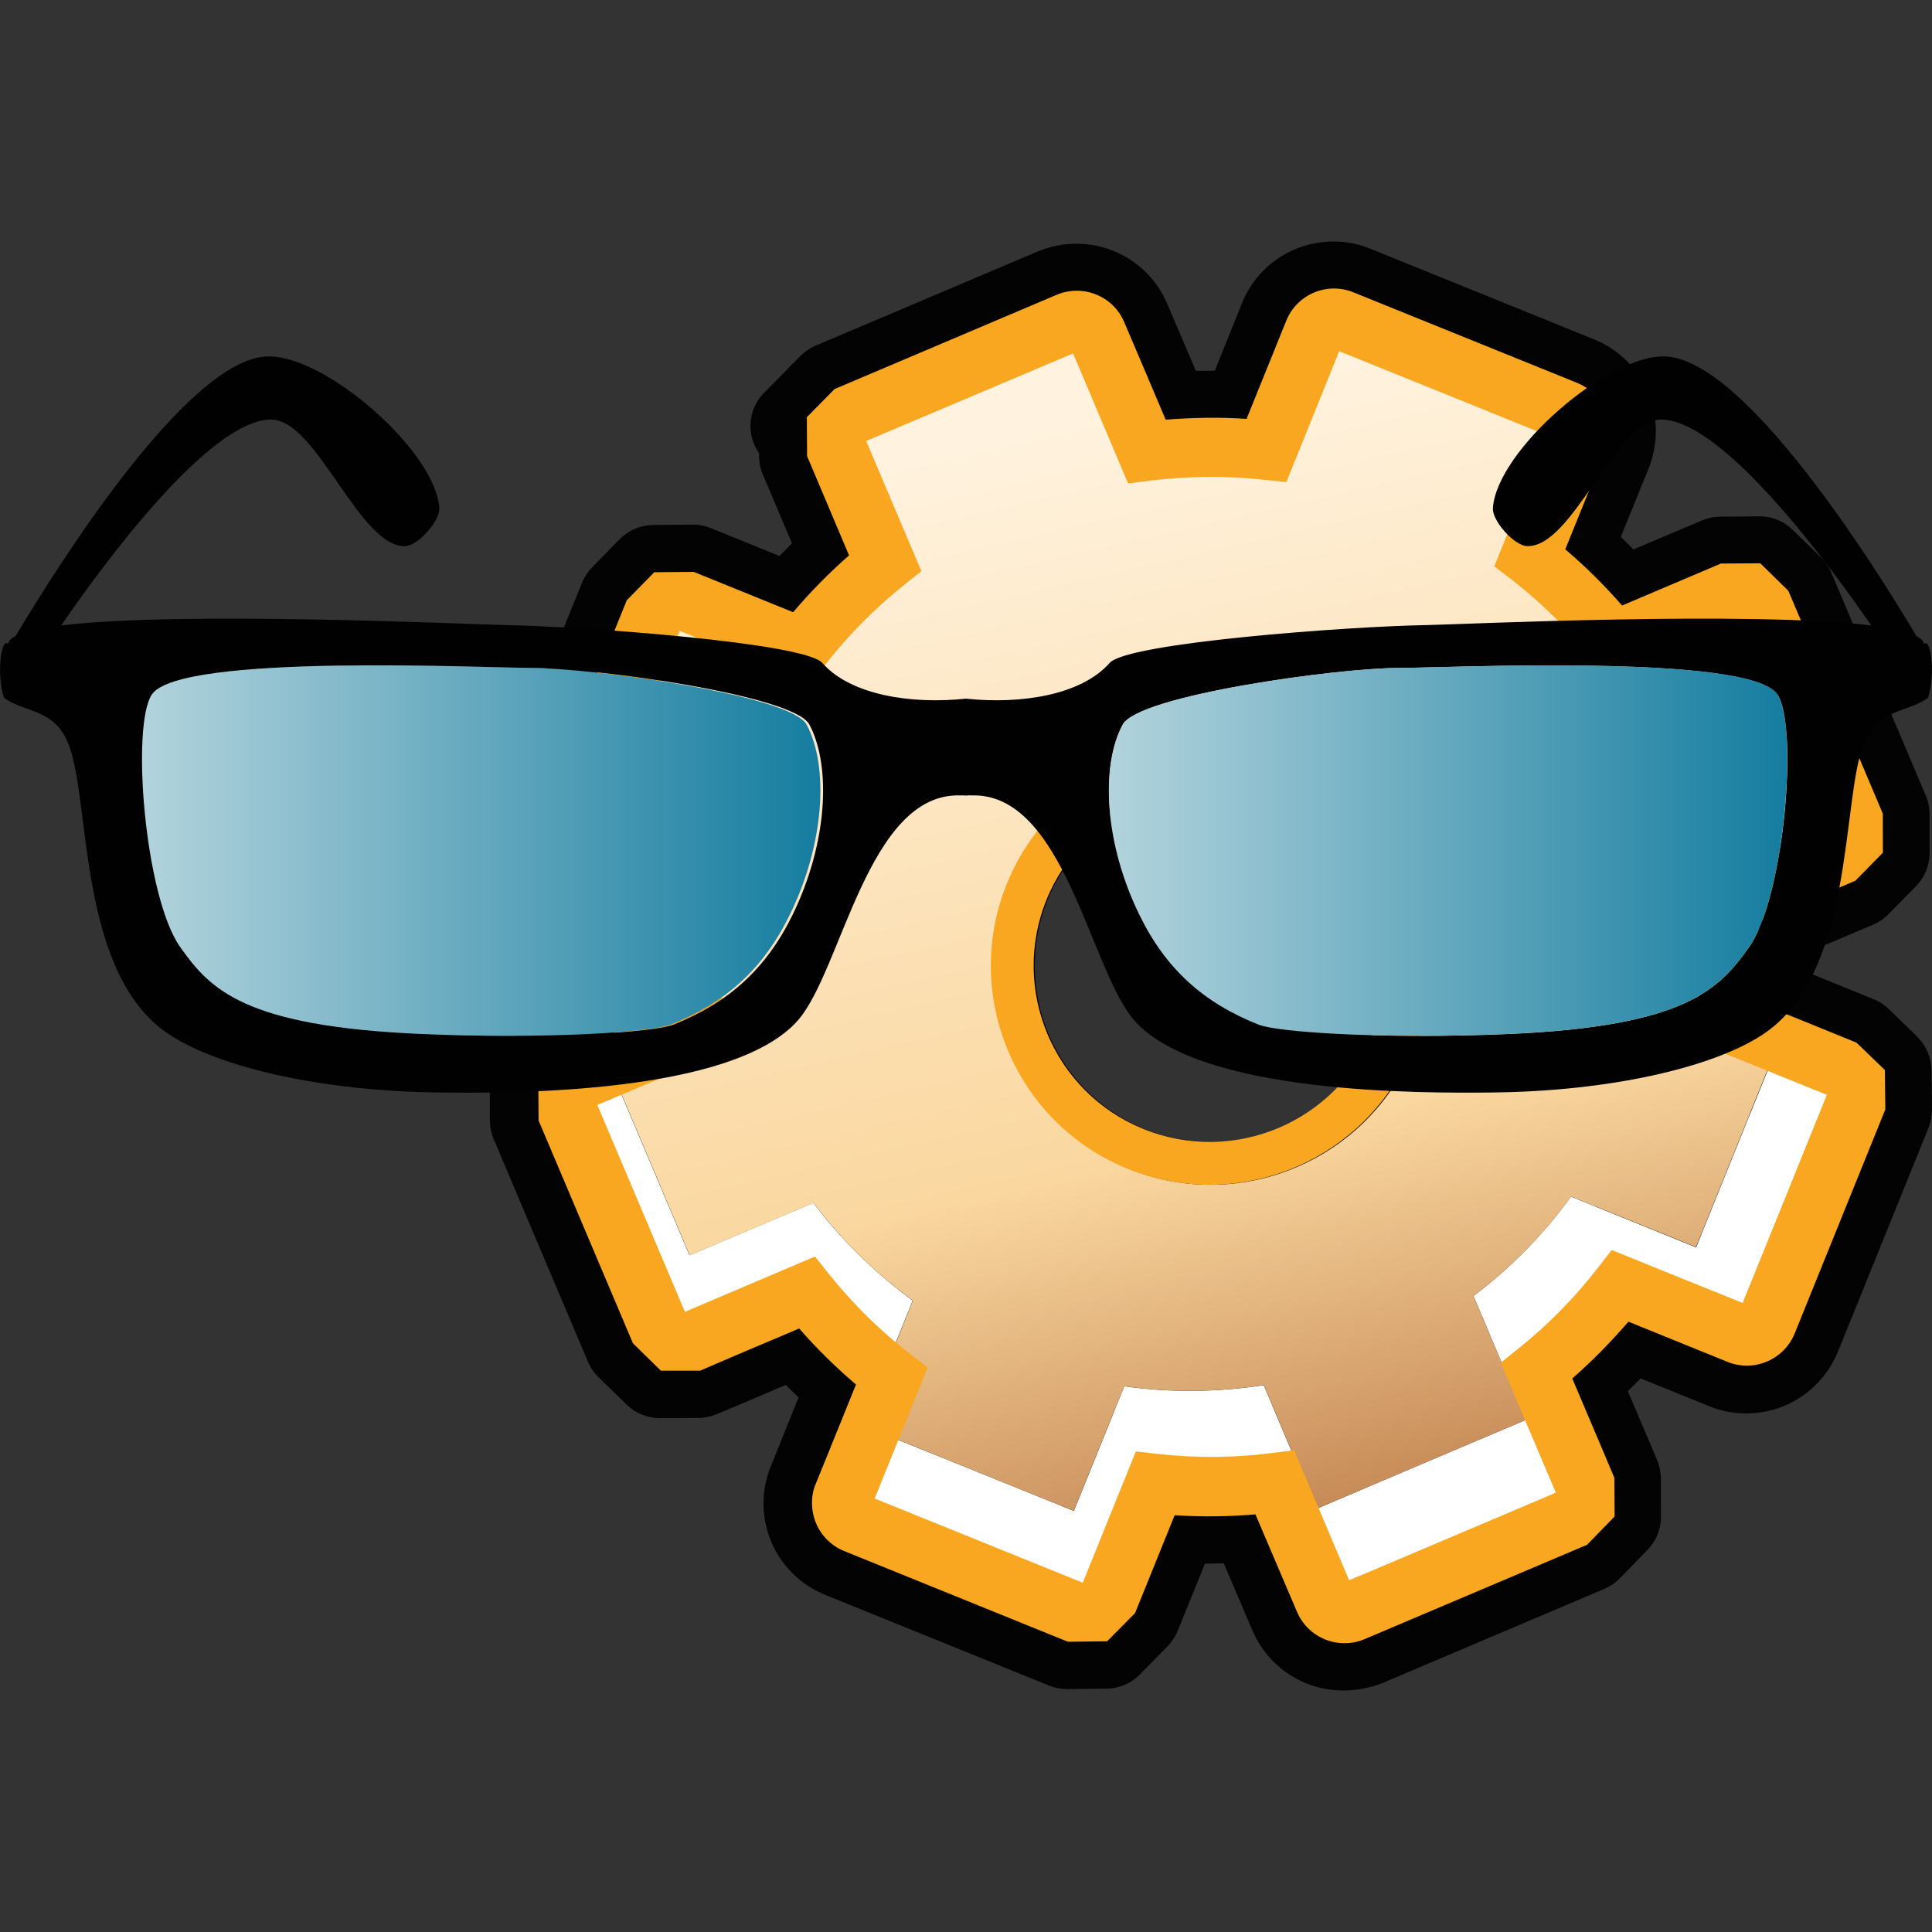 <?xml version="1.0" encoding="utf-8"?>
<!-- Generator: Adobe Illustrator 14.0.0, SVG Export Plug-In . SVG Version: 6.00 Build 43363)  -->
<!DOCTYPE svg PUBLIC "-//W3C//DTD SVG 1.1//EN" "http://www.w3.org/Graphics/SVG/1.1/DTD/svg11.dtd">
<svg version="1.1" id="Layer_1" xmlns="http://www.w3.org/2000/svg" xmlns:xlink="http://www.w3.org/1999/xlink" x="0px" y="0px"
	 width="32px" height="32px" viewBox="0 0 32 32" enable-background="new 0 0 32 32" xml:space="preserve">
<rect x="0" y="0" width="32" height="32" fill="#333333" stroke="none"/>
<g>
	<g>
		<path id="path4251_12_" fill="#030303" d="M22.25,28c-0.658,0-1.25-0.391-1.506-0.996l-0.475-1.111
			c-0.088,0.004-0.297,0.006-0.311,0.006l-0.453,1.117c-0.039,0.092-0.096,0.18-0.166,0.252l-0.459,0.467
			c-0.146,0.148-0.344,0.232-0.551,0.234c0,0-0.652,0.008-0.656,0.008c-0.1,0-0.201-0.02-0.293-0.057l-3.712-1.504
			c-0.621-0.252-1.022-0.848-1.022-1.518c0-0.217,0.044-0.424,0.124-0.619l0.457-1.133c-0.07-0.068-0.142-0.137-0.212-0.207
			l-0.77,0.328c-0.442,0.186-0.442,0.186-0.534,0.203c-0.045,0.01-0.089,0.016-0.139,0.016l-0.648,0.002
			c-0.205,0-0.4-0.082-0.546-0.225l-0.466-0.453c-0.074-0.074-0.133-0.158-0.173-0.254l-1.562-3.688
			c-0.04-0.096-0.061-0.197-0.063-0.301l-0.001-0.652c-0.001-0.207,0.081-0.406,0.225-0.553l0.455-0.465
			c0.072-0.072,0.158-0.131,0.252-0.174l1.1-0.465c-0.004-0.082-0.006-0.297-0.006-0.326c-0.499-0.199-1.038-0.42-1.096-0.441
			c-0.098-0.037-0.188-0.096-0.266-0.172l-0.46-0.455c-0.147-0.145-0.231-0.344-0.234-0.547l-0.004-0.652
			c-0.001-0.105,0.019-0.207,0.057-0.303L9.641,9.65c0.038-0.094,0.095-0.179,0.167-0.254l0.456-0.466
			c0.147-0.146,0.343-0.232,0.552-0.234c0,0,0.657-0.007,0.661-0.007c0.101,0,0.202,0.02,0.295,0.058l1.139,0.462
			c0.067-0.07,0.136-0.141,0.207-0.209c0,0-0.495-1.173-0.497-1.175c-0.031-0.083-0.048-0.173-0.048-0.263V7.508
			c-0.214-0.305-0.189-0.727,0.081-1l0.6-0.609c0.073-0.073,0.155-0.131,0.25-0.172l3.687-1.563
			c0.207-0.084,0.416-0.127,0.637-0.127c0.658,0,1.252,0.391,1.506,0.998l0.473,1.107c0.082-0.001,0.293-0.002,0.314-0.002
			l0.451-1.12C20.822,4.4,21.42,4,22.088,4c0.209,0,0.412,0.04,0.605,0.118l3.715,1.505c0.619,0.254,1.018,0.849,1.018,1.517
			c0,0.206-0.039,0.41-0.115,0.607l-0.465,1.146c0.07,0.068,0.141,0.137,0.209,0.207l1.133-0.479
			c0.096-0.041,0.195-0.063,0.301-0.063c0,0,0.654-0.006,0.656-0.006c0.207,0,0.402,0.08,0.547,0.224L30.16,9.23
			c0.072,0.073,0.133,0.158,0.172,0.254l1.563,3.689c0.043,0.096,0.063,0.199,0.064,0.301l0.002,0.65
			c0,0.207-0.08,0.404-0.225,0.553l-0.455,0.463c-0.074,0.074-0.158,0.133-0.252,0.174l-1.1,0.465
			c0.006,0.082,0.006,0.299,0.006,0.324l1.098,0.447c0.096,0.037,0.18,0.094,0.252,0.164l0.469,0.455
			c0.148,0.148,0.234,0.344,0.238,0.553L32,18.375c0,0.104-0.02,0.207-0.057,0.303l-1.502,3.713c-0.258,0.621-0.852,1.02-1.518,1.02
			c-0.211,0-0.412-0.039-0.605-0.117l-1.145-0.463c-0.07,0.07-0.141,0.143-0.211,0.211c0.238,0.557,0.492,1.156,0.506,1.197
			c0.025,0.078,0.041,0.16,0.041,0.244l0.002,0.643c0,0.205-0.082,0.402-0.225,0.547l-0.457,0.469
			c-0.07,0.074-0.158,0.133-0.254,0.174l-3.686,1.564C22.682,27.959,22.467,28,22.25,28L22.25,28z M17.48,25.197
			c0.211-0.512,0.586-1.441,0.586-1.441c0.121-0.301,0.408-0.492,0.725-0.492c0.027,0,0.057,0.002,0.084,0.006l0.371,0.039
			c0.268,0.029,0.533,0.043,0.797,0.043c0.301,0,0.604-0.016,0.896-0.055l0.377-0.047c0.033-0.006,0.063-0.008,0.094-0.008
			c0.311,0,0.6,0.188,0.721,0.479l0.605,1.434c0.584-0.246,1.398-0.594,1.984-0.84l-0.607-1.432
			c-0.137-0.322-0.045-0.697,0.229-0.916l0.295-0.234c0.439-0.354,0.838-0.76,1.188-1.209l0.229-0.293
			c0.15-0.197,0.381-0.305,0.619-0.305c0.098,0,0.197,0.018,0.293,0.057l1.447,0.584c0.166-0.408,0.807-1.998,0.807-1.998
			l-1.445-0.584c-0.322-0.131-0.521-0.461-0.482-0.809l0.041-0.371c0.029-0.268,0.045-0.525,0.045-0.785
			c0-0.313-0.021-0.617-0.057-0.904l-0.049-0.369c-0.051-0.35,0.146-0.688,0.471-0.822l1.436-0.609l-0.84-1.985
			c-0.631,0.268-1.436,0.608-1.436,0.608c-0.098,0.041-0.201,0.061-0.305,0.061c-0.232,0-0.459-0.104-0.611-0.293l-0.232-0.291
			c-0.354-0.439-0.762-0.839-1.207-1.187L24.25,9.999c-0.275-0.214-0.375-0.587-0.244-0.913l0.586-1.443l-1.998-0.809
			c-0.256,0.637-0.584,1.444-0.584,1.444c-0.119,0.298-0.408,0.489-0.727,0.489c-0.025,0-0.053-0.002-0.082-0.004l-0.375-0.039
			c-0.266-0.03-0.527-0.045-0.795-0.045c-0.299,0-0.604,0.018-0.9,0.055l-0.363,0.048c-0.035,0.005-0.068,0.007-0.102,0.007
			c-0.311,0-0.598-0.186-0.721-0.478l-0.607-1.433c-0.586,0.248-1.4,0.594-1.983,0.84l0.606,1.436
			c0.138,0.322,0.043,0.697-0.231,0.916l-0.293,0.234c-0.44,0.351-0.837,0.758-1.188,1.203l-0.226,0.293
			c-0.151,0.195-0.382,0.305-0.619,0.305c-0.099,0-0.199-0.02-0.293-0.057c0,0-0.803-0.326-1.444-0.585c0,0-0.619,1.528-0.808,1.997
			c0.635,0.256,1.442,0.584,1.442,0.584c0.326,0.131,0.523,0.461,0.485,0.811l-0.042,0.373c-0.027,0.26-0.043,0.523-0.043,0.785
			c0,0.299,0.017,0.604,0.055,0.91l0.047,0.373c0.043,0.346-0.15,0.68-0.472,0.816c0,0-0.798,0.338-1.432,0.604
			c0.247,0.586,0.593,1.4,0.841,1.984c0.628-0.268,1.43-0.609,1.43-0.609c0.1-0.043,0.206-0.063,0.308-0.063
			c0.232,0,0.46,0.104,0.611,0.293l0.235,0.293c0.353,0.441,0.758,0.84,1.201,1.186l0.297,0.229
			c0.277,0.213,0.378,0.588,0.247,0.914l-0.585,1.447L17.48,25.197z"/>
		<path id="path1817_17_" fill="#FFFFFF" d="M27.424,14.014c0.115,0.754,0.129,1.529,0.018,2.307l0.842,0.342
			c0.051-0.658,0.029-1.314-0.07-1.953l2.17-0.922L28.82,10.1l-0.539,0.229l1.189,2.816L27.424,14.014z"/>
		<path id="path1819_17_" fill="#FFFFFF" d="M26.021,19.82c-0.459,0.635-1.008,1.188-1.615,1.645l0.865,2.053l-3.473,1.475
			l-0.867-2.049c-0.756,0.115-1.533,0.127-2.309,0.018l-0.836,2.064l-3.059-1.238l-0.442,1.092l3.708,1.504l0.889-2.189
			c0.824,0.115,1.646,0.105,2.447-0.021l0.92,2.176l3.686-1.563l-0.922-2.172c0.648-0.486,1.23-1.074,1.717-1.746l2.189,0.885
			l1.504-3.709l-1.094-0.441l-1.236,3.057L26.021,19.82z"/>
		<path id="path1821_17_" fill="#FFFFFF" d="M13.472,19.924l-2.052,0.867l-1.19-2.813l-0.542,0.23l1.561,3.686l2.173-0.922
			c0.39,0.52,0.847,0.99,1.354,1.412l0.342-0.842C14.485,21.078,13.932,20.531,13.472,19.924z"/>
		
			<linearGradient id="path1830_1_" gradientUnits="userSpaceOnUse" x1="-709.202" y1="99.615" x2="-708.208" y2="99.615" gradientTransform="matrix(5.193 22.788 -22.788 5.193 5970.706 15650.643)">
			<stop  offset="0" style="stop-color:#FFF3E0"/>
			<stop  offset="0.539" style="stop-color:#FAD79F"/>
			<stop  offset="1" style="stop-color:#A25424"/>
		</linearGradient>
		<path id="path1830_17_" fill="url(#path1830_1_)" d="M11.843,14.842c-0.082,0.566-0.098,1.137-0.06,1.697
			c0.016,0.248,0.04,0.502,0.08,0.75l-1.63,0.689l1.19,2.814l2.052-0.867c0.458,0.607,1.012,1.156,1.646,1.617l-0.342,0.842
			c0.128,0.105,0.257,0.211,0.39,0.307l-0.441,1.096l3.057,1.238l0.836-2.064c0.777,0.107,1.553,0.098,2.311-0.02l0.867,2.051
			l3.475-1.475l-0.869-2.053c0.611-0.457,1.158-1.01,1.619-1.645l2.066,0.836l1.236-3.059l-1.094-0.439
			c0.025-0.166,0.039-0.33,0.051-0.494l-0.84-0.344c0.111-0.777,0.098-1.553-0.018-2.307l2.051-0.869l-1.191-2.814l-1.631,0.694
			c-0.148-0.202-0.314-0.394-0.482-0.579c-0.377-0.416-0.799-0.799-1.258-1.137l0.885-2.19l-3.709-1.503l-0.891,2.19
			C20.371,7.688,19.549,7.7,18.75,7.823l-0.924-2.174l-0.105,0.045l-3.474,1.472l-0.105,0.045l0.923,2.174
			c-0.649,0.486-1.229,1.072-1.715,1.745l-2.192-0.886l-1.238,3.057l-0.264,0.652L11.843,14.842z M18.809,19.031
			c-1.215-0.492-1.972-1.635-2.036-2.863c-0.024-0.463,0.045-0.938,0.233-1.4c0.676-1.672,2.584-2.48,4.258-1.801
			c0.459,0.182,0.852,0.465,1.162,0.803c0.84,0.9,1.133,2.24,0.641,3.455C22.393,18.9,20.484,19.707,18.809,19.031z"/>
		<path id="path4266_12_" fill="#030303" d="M23.416,17.357c0.75-1.854-0.148-3.971-2.004-4.721
			c-1.852-0.75-3.969,0.146-4.719,2.002c-0.75,1.85,0.147,3.971,2.002,4.721C20.547,20.109,22.666,19.211,23.416,17.357z
			 M22.762,17.092c-0.604,1.492-2.309,2.211-3.799,1.611c-1.492-0.604-2.213-2.309-1.611-3.799c0.604-1.492,2.309-2.215,3.799-1.611
			C22.643,13.896,23.363,15.602,22.762,17.092z"/>
		<path id="path1834_21_" fill="#F9A720" d="M23.4,17.359c0.75-1.854-0.148-3.971-2.004-4.721c-1.854-0.751-3.969,0.146-4.72,2
			c-0.75,1.852,0.147,3.971,2.001,4.721C20.531,20.109,22.648,19.211,23.4,17.359z M22.742,17.094
			c-0.604,1.492-2.307,2.209-3.799,1.607s-2.213-2.309-1.609-3.799c0.604-1.49,2.307-2.213,3.797-1.609S23.344,15.604,22.742,17.094
			z"/>
		<path id="path1838_17_" fill="#F9A720" d="M22.6,27.15l3.686-1.563l0.457-0.469l-0.004-0.641c0-0.006-0.465-1.096-0.697-1.645
			c0.332-0.291,0.639-0.604,0.93-0.941c0.434,0.176,1.646,0.668,1.646,0.668c0.434,0.174,0.93-0.039,1.107-0.471l1.502-3.713
			l-0.008-0.652L30.75,17.27c0,0-1.066-0.436-1.619-0.656c0.014-0.201,0.033-0.398,0.033-0.594c0-0.25-0.023-0.498-0.049-0.746
			c0.445-0.189,1.615-0.686,1.615-0.686l0.457-0.465l-0.002-0.648l-1.564-3.689L29.156,9.33l-0.652,0.004
			c0,0-1.205,0.511-1.637,0.695c-0.293-0.334-0.605-0.645-0.941-0.93c0.176-0.434,0.666-1.647,0.666-1.647
			c0.045-0.104,0.063-0.212,0.063-0.317c0-0.337-0.201-0.656-0.527-0.791L22.412,4.84c-0.434-0.174-0.93,0.035-1.107,0.471
			c0,0-0.432,1.07-0.658,1.627c-0.443-0.031-0.893-0.022-1.34,0.013c-0.188-0.448-0.686-1.614-0.686-1.614
			c-0.18-0.432-0.68-0.636-1.115-0.456l-3.683,1.563l-0.456,0.463l-0.142,0.145l0.139-0.143l0.004,0.646
			c0.001,0.005,0.466,1.099,0.695,1.644c-0.329,0.288-0.64,0.604-0.926,0.941c-0.436-0.176-1.647-0.668-1.647-0.668l-0.653,0.006
			l-0.456,0.465l-1.502,3.713l0.006,0.652l0.462,0.455c0.001,0,1.071,0.434,1.626,0.656c-0.014,0.197-0.032,0.398-0.032,0.596
			c0,0.25,0.026,0.496,0.047,0.746c-0.449,0.191-1.615,0.686-1.615,0.686l-0.457,0.463l0.005,0.65l1.562,3.688l0.463,0.455h0.649
			c0.003-0.004,1.094-0.469,1.642-0.699c0.292,0.334,0.606,0.643,0.941,0.928c-0.175,0.436-0.668,1.648-0.668,1.648
			c-0.045,0.104-0.061,0.211-0.061,0.316c0,0.338,0.2,0.658,0.53,0.793l3.71,1.504l0.648-0.008l0.463-0.467
			c0,0,0.473-1.168,0.656-1.621c0.451,0.029,0.896,0.023,1.338-0.014c0.191,0.449,0.688,1.613,0.688,1.613
			C21.666,27.129,22.166,27.332,22.6,27.15z M18.67,24.395c0,0-0.645,1.594-0.736,1.82c-0.238-0.096-3.214-1.301-3.447-1.395
			c0.135-0.334,0.879-2.17,0.879-2.17l-0.298-0.229c-0.491-0.381-0.94-0.822-1.334-1.314l-0.235-0.295c0,0-1.927,0.82-2.155,0.916
			c-0.096-0.229-1.35-3.191-1.45-3.426c0.334-0.143,2.155-0.912,2.155-0.912L12,17.018c-0.042-0.332-0.061-0.668-0.061-1.004
			c0-0.291,0.017-0.58,0.048-0.869l0.042-0.373c0,0-1.94-0.787-2.168-0.881c0.098-0.236,1.299-3.211,1.396-3.443
			c0.337,0.135,2.167,0.877,2.167,0.877l0.229-0.297c0.387-0.497,0.829-0.944,1.315-1.334l0.293-0.234c0,0-0.819-1.932-0.914-2.156
			c0.22-0.092,3.19-1.351,3.426-1.45c0.141,0.333,0.912,2.154,0.912,2.154l0.373-0.048c0.625-0.076,1.256-0.082,1.873-0.014
			l0.375,0.039c0,0,0.785-1.94,0.875-2.168c0.238,0.094,3.215,1.301,3.449,1.395C25.494,7.545,24.75,9.38,24.75,9.38l0.299,0.229
			c0.488,0.382,0.938,0.825,1.334,1.316l0.234,0.289c0,0,1.928-0.815,2.156-0.912c0.1,0.24,1.354,3.193,1.451,3.426
			c-0.318,0.135-2.158,0.914-2.158,0.914l0.049,0.371c0.045,0.332,0.063,0.668,0.063,1.006c0,0.287-0.016,0.576-0.049,0.865
			l-0.037,0.373c0,0,1.939,0.785,2.166,0.877c-0.096,0.24-1.299,3.215-1.395,3.447c-0.229-0.09-2.168-0.877-2.168-0.877l-0.23,0.297
			c-0.387,0.496-0.828,0.947-1.314,1.334l-0.293,0.236c0,0,0.814,1.928,0.912,2.152c-0.232,0.098-3.188,1.354-3.424,1.451
			c-0.141-0.33-0.912-2.154-0.912-2.154l-0.373,0.047c-0.615,0.08-1.244,0.084-1.873,0.016l-0.375-0.043L18.67,24.395L18.67,24.395z
			"/>
	</g>
	<g>
		<g>
			<path fill="#010101" d="M32,10.973c0,0-0.006-0.008-0.006-0.01c-0.016-0.223-0.074-0.367-0.129-0.291
				c0.002-0.051-0.047-0.096-0.121-0.135c-0.725-1.217-2.842-4.572-4.156-4.633c-0.949-0.045-2.801,1.563-2.861,2.514
				c-0.012,0.209,0.35,0.615,0.561,0.627c0.764,0.035,1.467-2.104,2.232-2.096c1.031,0.014,2.801,2.436,3.473,3.41
				c-1.988-0.242-6.76-0.018-7.354-0.006c-1.305,0.021-4.967,0.293-5.26,0.627c-0.469,0.535-1.475,0.688-2.379,0.592
				c-0.904,0.096-1.911-0.057-2.38-0.592c-0.293-0.334-3.955-0.604-5.257-0.627c-0.594-0.012-5.358-0.236-7.35,0.006
				c0.672-0.977,2.438-3.396,3.471-3.41C5.25,6.941,5.954,9.08,6.717,9.045c0.21-0.012,0.571-0.418,0.56-0.627
				C7.216,7.467,5.366,5.859,4.416,5.904c-1.314,0.061-3.43,3.412-4.156,4.629c-0.076,0.041-0.128,0.088-0.125,0.139
				c-0.056-0.078-0.113,0.07-0.13,0.299l-0.001,0.002h0.001c-0.012,0.172,0,0.385,0.06,0.584c0.351,0.256,0.836,0.172,1.07,0.77
				c0.374,0.943,0.141,3.813,1.676,4.813c0.84,0.547,2.535,0.934,4.467,0.955c1.162,0.016,4.848,0.031,5.932-1.188
				c0.734-0.826,1.161-3.797,2.708-3.732c0.005,0,0.01-0.002,0.015-0.002c0.024,0.002,0.045,0.002,0.068,0.004H16
				c0.024-0.002,0.045-0.002,0.069-0.004c0.005,0,0.009,0.002,0.013,0.002c1.548-0.064,1.974,2.906,2.71,3.732
				c1.084,1.219,4.77,1.201,5.932,1.188c1.93-0.021,3.627-0.408,4.465-0.955c1.535-1,1.305-3.869,1.678-4.813
				c0.232-0.598,0.721-0.514,1.068-0.77c0.061-0.199,0.07-0.414,0.061-0.584H32z M13.125,15.158
				c-0.439,0.896-1.064,1.453-1.969,1.813c-0.314,0.127-2.066,0.244-4.125,0.156c-2.949-0.125-3.508-0.742-4-1.439
				C2.437,14.85,2.213,12.006,2.562,11.5c0.47-0.682,5.511-0.438,6.28-0.438c0.983,0,4.302,0.449,4.563,0.938
				C13.773,12.689,13.707,13.969,13.125,15.158z M28.971,15.688c-0.492,0.695-1.051,1.314-4,1.439
				c-2.059,0.088-3.811-0.029-4.125-0.156c-0.904-0.359-1.527-0.914-1.969-1.814c-0.582-1.188-0.65-2.469-0.281-3.154
				c0.262-0.488,3.578-0.939,4.563-0.939c0.771,0,5.813-0.244,6.281,0.439C29.787,12.006,29.563,14.85,28.971,15.688z"/>
			
				<linearGradient id="SVGID_1_" gradientUnits="userSpaceOnUse" x1="69.478" y1="884.297" x2="80.714" y2="884.297" gradientTransform="matrix(1 0 0 1 -51.11 -870.209)">
				<stop  offset="0" style="stop-color:#B2D3DC"/>
				<stop  offset="1" style="stop-color:#157DA0"/>
			</linearGradient>
			<path fill="url(#SVGID_1_)" d="M23.158,11.063c-0.984,0-4.301,0.449-4.563,0.939c-0.369,0.688-0.303,1.969,0.279,3.154
				c0.438,0.898,1.063,1.453,1.971,1.814c0.313,0.127,2.064,0.244,4.125,0.156c2.947-0.125,3.506-0.742,4-1.439
				c0.592-0.838,0.814-3.682,0.469-4.188C28.969,10.818,23.928,11.063,23.158,11.063z"/>
			
				<linearGradient id="SVGID_2_" gradientUnits="userSpaceOnUse" x1="53.463" y1="884.297" x2="64.7" y2="884.297" gradientTransform="matrix(1 0 0 1 -51.11 -870.209)">
				<stop  offset="0" style="stop-color:#B2D3DC"/>
				<stop  offset="1" style="stop-color:#157DA0"/>
			</linearGradient>
			<path fill="url(#SVGID_2_)" d="M8.797,11.063c0.984,0,4.302,0.449,4.563,0.939c0.369,0.688,0.301,1.969-0.281,3.154
				c-0.439,0.898-1.064,1.453-1.969,1.814c-0.314,0.127-2.066,0.244-4.125,0.156c-2.949-0.125-3.506-0.742-4-1.439
				C2.394,14.85,2.169,12.006,2.517,11.5C2.986,10.818,8.027,11.063,8.797,11.063z"/>
		</g>
	</g>
</g>
</svg>
